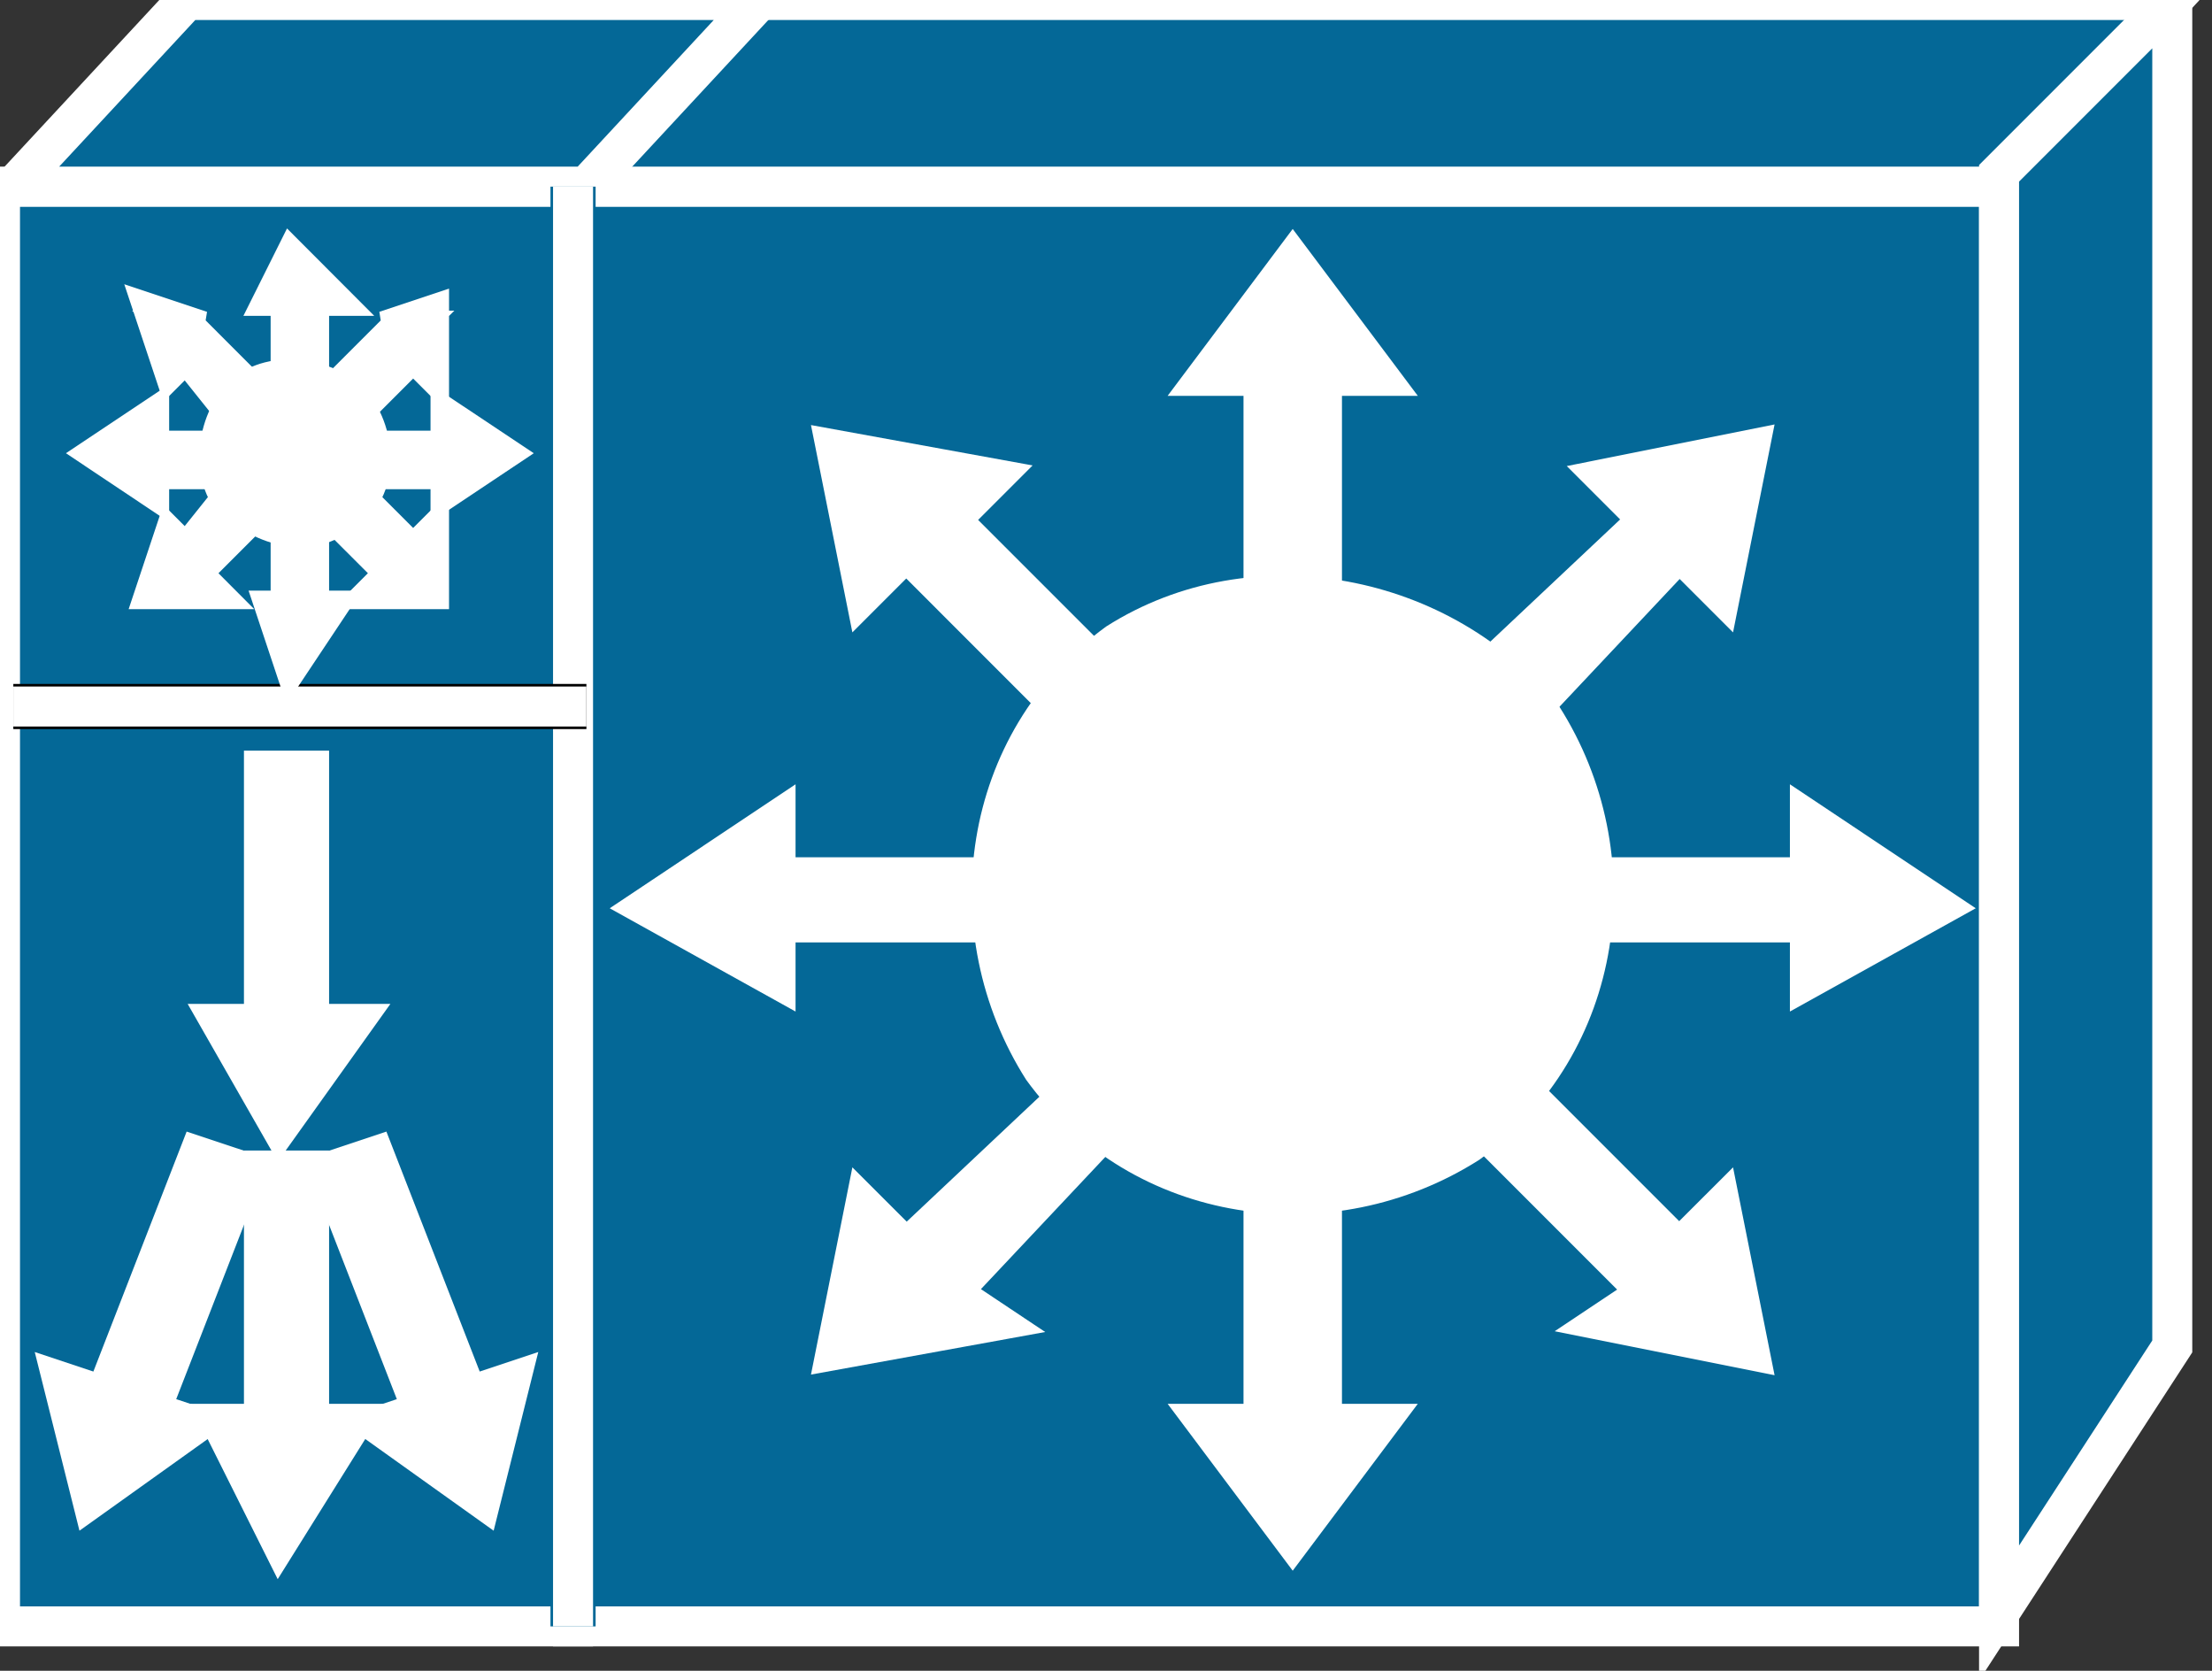 <svg xmlns="http://www.w3.org/2000/svg" xmlns:xlink="http://www.w3.org/1999/xlink" version="1.1" viewBox="0 0 147 111" >
  <rect x="0" y="0" width="147" height="111" fill="#333333" stroke="none"/>
  <title><![CDATA[Congtent switch module]]></title>
  <g transform=" scale(3) ">
    <!--converted by libvisio2svg-->
    <g>
      <!--emf-blob start-->
      <g>
        <path d="M 44.283,36.017 L 12.694,36.017 L 12.694,4.133 L 44.283,4.133 L 44.283,36.017 Z " fill="#046897" stroke="#FFFFFF" stroke-width="0.886" stroke-linecap="butt" stroke-linejoin="miter"/>
        <path d="M 16.532,0 L 48.12,0 L 44.283,4.133 L 12.399,4.133 L 16.532,0 Z " fill="#046897" stroke="#FFFFFF" stroke-width="0.886" stroke-linecap="butt" stroke-linejoin="miter"/>
        <path d="M 48.12,29.817 L 44.283,35.721 L 44.283,3.838 L 48.12,0 L 48.12,29.817 Z " fill="#046897" stroke="#FFFFFF" stroke-width="0.886" stroke-linecap="butt" stroke-linejoin="miter"/>
        <path d="M 12.694,36.017 L 0,36.017 L 0,4.133 L 12.694,4.133 L 12.694,36.017 Z " fill="#046897" stroke="#FFFFFF" stroke-width="0.886" stroke-linecap="butt" stroke-linejoin="miter"/>
        <path d="M 4.133,0 L 16.827,0 L 12.99,4.133 L 0.295,4.133 L 4.133,0 Z " fill="#046897" stroke="#FFFFFF" stroke-width="0.886" stroke-linecap="butt" stroke-linejoin="miter"/>
        <path d="M 12.694,4.133 L 12.694,36.017 Z " fill="#046897" stroke-width="1px" stroke="#046897"/>
        <path d="M 12.694,4.133 L 12.694,36.017 " stroke="#FFFFFF" stroke-width="0.886" stroke-linecap="butt" stroke-linejoin="miter" fill="none"/>
        <path d="M 12.99,15.646 L 0.295,15.646 Z " fill="#000000" stroke-width="1px" stroke="#000000"/>
        <path d="M 12.99,15.646 L 0.295,15.646 " stroke="#FFFFFF" stroke-width="0.886" stroke-linecap="butt" stroke-linejoin="miter" fill="none"/>
        <path d="M 23.913,19.484 L 17.123,19.484 L 17.123,18.303 L 14.466,20.075 L 17.123,21.551 L 17.123,20.37 L 23.913,20.37 L 23.913,19.484 Z " fill="#FFFFFF" stroke-width="1px" stroke="#FFFFFF"/>
        <path d="M 25.093,23.027 L 20.075,27.75 L 19.189,26.865 L 18.599,29.817 L 21.846,29.227 L 20.96,28.636 L 25.684,23.617 L 25.093,23.027 Z " fill="#FFFFFF" stroke-width="1px" stroke="#FFFFFF"/>
        <path d="M 28.046,24.798 L 28.046,31.588 L 26.865,31.588 L 28.636,33.95 L 30.407,31.588 L 29.227,31.588 L 29.227,24.798 L 28.046,24.798 Z " fill="#FFFFFF" stroke-width="1px" stroke="#FFFFFF"/>
        <path d="M 31.588,23.617 L 36.607,28.636 L 35.721,29.227 L 38.673,29.817 L 38.083,26.865 L 37.197,27.75 L 32.474,23.027 L 31.588,23.617 Z " fill="#FFFFFF" stroke-width="1px" stroke="#FFFFFF"/>
        <path d="M 33.36,20.37 L 40.15,20.37 L 40.15,21.551 L 42.807,20.075 L 40.15,18.303 L 40.15,19.484 L 33.36,19.484 L 33.36,20.37 Z " fill="#FFFFFF" stroke-width="1px" stroke="#FFFFFF"/>
        <path d="M 32.474,17.123 L 37.197,12.104 L 38.083,12.99 L 38.673,10.037 L 35.721,10.628 L 36.607,11.514 L 31.588,16.237 L 32.474,17.123 Z " fill="#FFFFFF" stroke-width="1px" stroke="#FFFFFF"/>
        <path d="M 29.227,15.351 L 29.227,8.266 L 30.407,8.266 L 28.636,5.904 L 26.865,8.266 L 28.046,8.266 L 28.046,15.351 L 29.227,15.351 Z " fill="#FFFFFF" stroke-width="1px" stroke="#FFFFFF"/>
        <path d="M 25.684,16.237 L 20.96,11.514 L 21.846,10.628 L 18.599,10.037 L 19.189,12.99 L 20.075,12.104 L 25.093,17.123 L 25.684,16.237 Z " fill="#FFFFFF" stroke-width="1px" stroke="#FFFFFF"/>
        <path d="M 34.541,15.646 C 32.179,12.694 27.75,11.809 24.503,13.875 C 21.256,16.237 20.665,20.665 22.732,23.913 C 25.093,27.16 29.522,27.75 32.769,25.684 C 36.017,23.322 36.607,18.894 34.541,15.646 Z Z " fill="#FFFFFF" stroke="none"/>
        <path d="M 5.019,10.037 L 3.247,10.037 L 3.247,9.447 L 2.362,10.037 L 3.247,10.628 L 3.247,10.333 L 5.019,10.333 L 5.019,10.037 Z " fill="#FFFFFF" stroke-width="1px" stroke="#FFFFFF"/>
        <path d="M 5.314,10.923 L 4.133,12.399 L 3.838,12.104 L 3.543,12.99 L 4.428,12.99 L 4.133,12.694 L 5.609,11.218 L 5.314,10.923 Z " fill="#FFFFFF" stroke-width="1px" stroke="#FFFFFF"/>
        <path d="M 6.495,11.514 L 6.495,13.58 L 6.2,13.58 L 6.495,14.466 L 7.085,13.58 L 6.79,13.58 L 6.79,11.514 L 6.495,11.514 Z " fill="#FFFFFF" stroke-width="1px" stroke="#FFFFFF"/>
        <path d="M 7.38,11.218 L 8.857,12.694 L 8.561,12.99 L 9.447,12.99 L 9.447,12.104 L 9.152,12.399 L 7.676,10.923 L 7.38,11.218 Z " fill="#FFFFFF" stroke-width="1px" stroke="#FFFFFF"/>
        <path d="M 7.971,10.333 L 10.037,10.333 L 10.037,10.628 L 10.923,10.037 L 10.037,9.447 L 10.037,10.037 L 7.971,10.037 L 7.971,10.333 Z " fill="#FFFFFF" stroke-width="1px" stroke="#FFFFFF"/>
        <path d="M 7.676,9.152 L 9.152,7.676 L 9.447,7.971 L 9.447,7.085 L 8.561,7.38 L 8.857,7.38 L 7.38,8.857 L 7.676,9.152 Z " fill="#FFFFFF" stroke-width="1px" stroke="#FFFFFF"/>
        <path d="M 6.79,8.561 L 6.79,6.495 L 7.085,6.495 L 6.495,5.904 L 6.2,6.495 L 6.495,6.495 L 6.495,8.561 L 6.79,8.561 Z " fill="#FFFFFF" stroke-width="1px" stroke="#FFFFFF"/>
        <path d="M 5.609,8.857 L 4.133,7.38 L 4.428,7.38 L 3.543,7.085 L 3.838,7.971 L 4.133,7.676 L 5.314,9.152 L 5.609,8.857 Z " fill="#FFFFFF" stroke-width="1px" stroke="#FFFFFF"/>
        <path d="M 8.266,8.857 C 7.676,7.971 6.2,7.676 5.314,8.266 C 4.428,8.857 4.133,10.333 4.723,11.218 C 5.609,12.104 6.79,12.399 7.676,11.809 C 8.857,11.218 8.857,9.742 8.266,8.857 Z Z " fill="#FFFFFF" stroke="none"/>
        <path d="M 5.904,25.979 L 5.904,31.588 L 5.019,31.588 L 6.2,33.95 L 7.676,31.588 L 6.79,31.588 L 6.79,25.979 L 5.904,25.979 Z " fill="#FFFFFF" stroke-width="1px" stroke="#FFFFFF"/>
        <path d="M 7.38,25.979 L 9.447,31.293 L 8.561,31.588 L 10.628,33.064 L 11.218,30.703 L 10.333,30.998 L 8.266,25.684 L 7.38,25.979 Z " fill="#FFFFFF" stroke-width="1px" stroke="#FFFFFF"/>
        <path d="M 5.314,25.979 L 3.247,31.293 L 4.133,31.588 L 2.067,33.064 L 1.476,30.703 L 2.362,30.998 L 4.428,25.684 L 5.314,25.979 Z " fill="#FFFFFF" stroke-width="1px" stroke="#FFFFFF"/>
        <path d="M 5.904,17.123 L 5.904,22.732 L 5.019,22.732 L 6.2,24.798 L 7.676,22.732 L 6.79,22.732 L 6.79,17.123 L 5.904,17.123 Z " fill="#FFFFFF" stroke-width="1px" stroke="#FFFFFF"/>
      </g>
      <!--emf-blob end-->
    </g>
  </g>
</svg>

